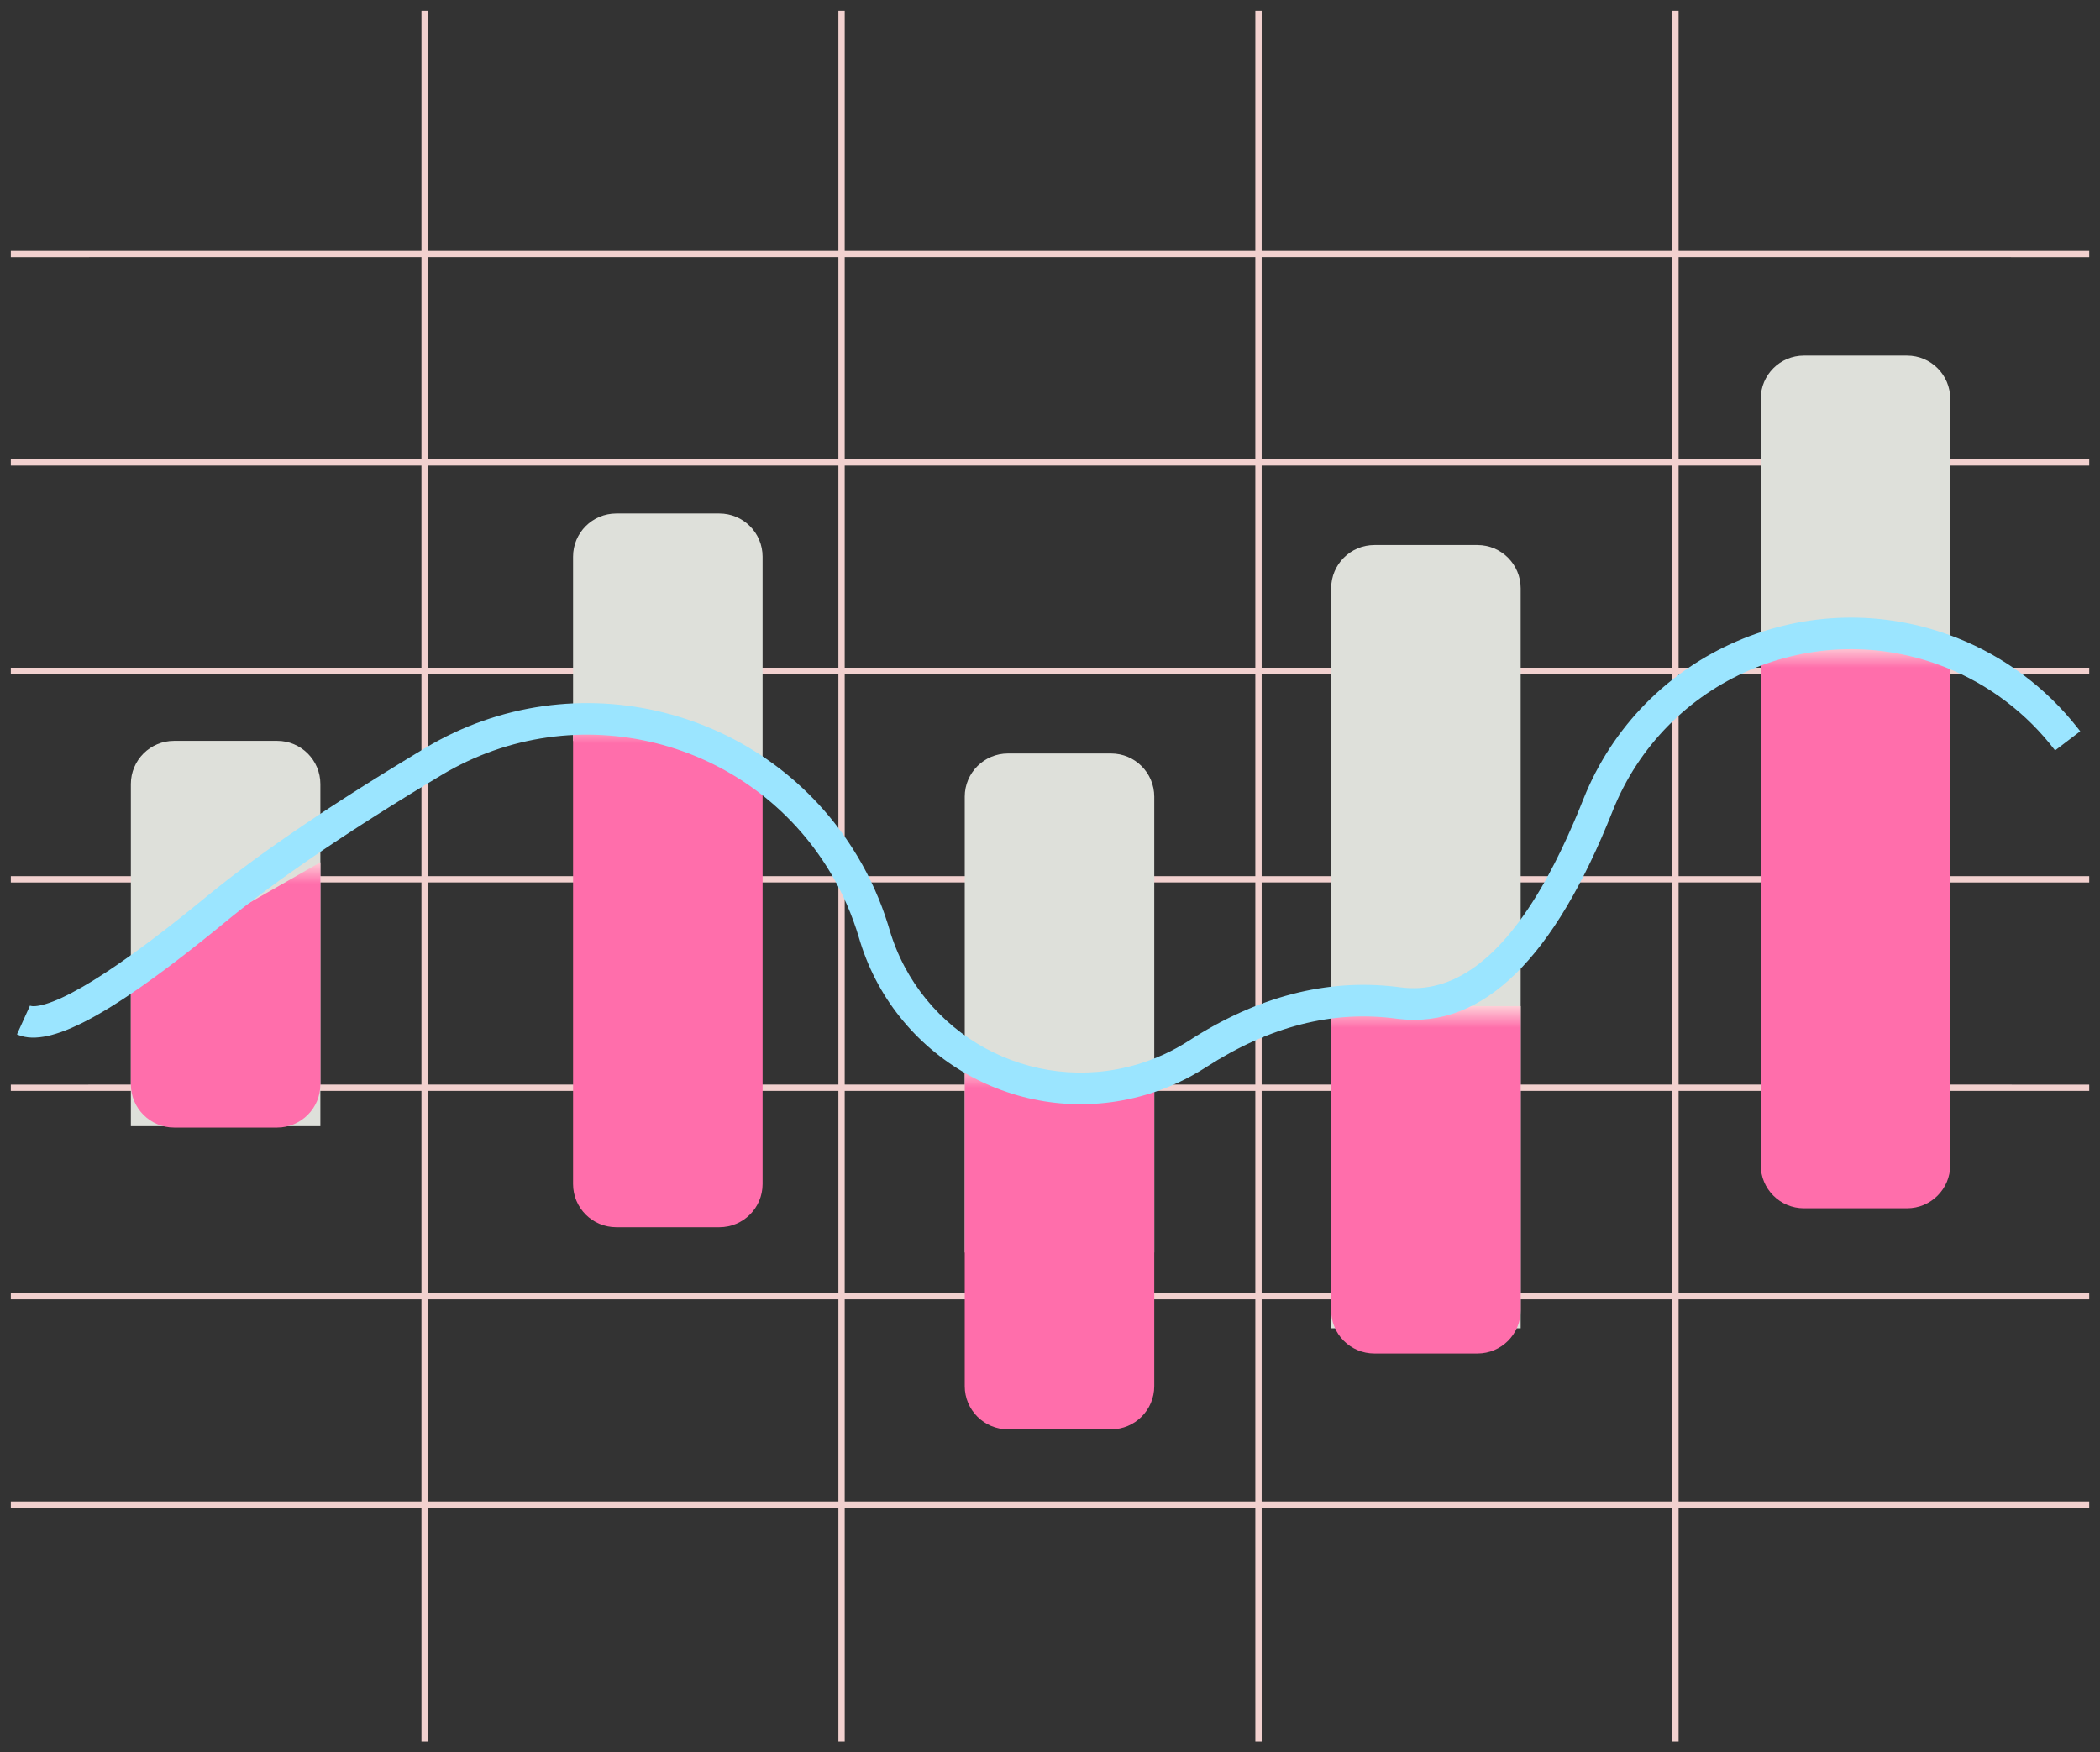 <?xml version="1.0" encoding="UTF-8" standalone="no" ?>
<!DOCTYPE svg PUBLIC "-//W3C//DTD SVG 1.1//EN" "http://www.w3.org/Graphics/SVG/1.1/DTD/svg11.dtd">
<svg xmlns="http://www.w3.org/2000/svg" xmlns:xlink="http://www.w3.org/1999/xlink" version="1.1" width="100" height="83.455" viewBox="201.499 200.5 97.201 81.119" xml:space="preserve">
<rect x="201.499" y="200.5" width="97.201" height="81.119" fill="#333333" stroke="none"/>
<desc>Created with Fabric.js 4.6.0</desc>
<defs>
</defs>
<g transform="matrix(1 0 0 1 250.1 241.06)" id="vImaBbaIYdMnCAhPtKJvg"  >
<path style="stroke: none; stroke-width: 1; stroke-dasharray: none; stroke-linecap: butt; stroke-dashoffset: 0; stroke-linejoin: miter; stroke-miterlimit: 4; fill: rgb(242,209,207); fill-rule: evenodd; opacity: 1;" vector-effect="non-scaling-stroke"  transform=" translate(-48.1, -40.06)" d="M 19.299 0 L 19.298 11.111 L 38.305 11.111 L 38.305 0 L 38.598 0 L 38.597 11.111 L 57.603 11.111 L 57.604 0 L 57.897 0 L 57.896 11.111 L 76.902 11.111 L 76.903 0 L 77.195 0 L 77.195 11.111 L 96.201 11.111 L 96.201 11.404 L 77.195 11.403 L 77.195 20.76 L 96.201 20.761 L 96.201 21.053 L 77.195 21.053 L 77.195 30.41 L 96.201 30.41 L 96.201 30.703 L 77.195 30.702 L 77.195 40.059 L 96.201 40.06 L 96.201 40.352 L 77.195 40.351 L 77.195 49.708 L 96.201 49.709 L 96.201 50.001 L 77.195 50.001 L 77.195 59.358 L 96.201 59.358 L 96.201 59.651 L 77.195 59.65 L 77.195 69.007 L 96.201 69.008 L 96.201 69.3 L 77.195 69.3 L 77.195 80.119 L 76.903 80.119 L 76.902 69.3 L 57.896 69.3 L 57.897 80.119 L 57.604 80.119 L 57.603 69.3 L 38.597 69.3 L 38.598 80.119 L 38.305 80.119 L 38.305 69.3 L 19.298 69.3 L 19.299 80.119 L 19.007 80.119 L 19.006 69.3 L 0 69.3 L 0 69.008 L 19.006 69.007 L 19.006 59.65 L 0 59.651 L 0 59.358 L 19.006 59.358 L 19.006 50.001 L 0 50.001 L 0 49.709 L 19.006 49.708 L 19.006 40.351 L 0 40.352 L 0 40.06 L 19.006 40.059 L 19.006 30.702 L 0 30.703 L 0 30.41 L 19.006 30.41 L 19.006 21.053 L 0 21.053 L 0 20.761 L 19.006 20.76 L 19.006 11.403 L 0 11.404 L 0 11.111 L 19.006 11.111 L 19.007 -1.7763568394002505e-15 L 19.299 -1.7763568394002505e-15 z M 38.305 59.65 L 19.298 59.65 L 19.298 69.007 L 38.305 69.007 L 38.305 59.65 z M 57.603 59.65 L 38.597 59.65 L 38.597 69.007 L 57.603 69.007 L 57.603 59.65 z M 76.902 59.65 L 57.896 59.65 L 57.896 69.007 L 76.902 69.007 L 76.902 59.65 z M 38.305 50.001 L 19.298 50.001 L 19.298 59.358 L 38.305 59.358 L 38.305 50.001 z M 57.603 50.001 L 38.597 50.001 L 38.597 59.358 L 57.603 59.358 L 57.603 50.001 z M 76.902 50.001 L 57.896 50.001 L 57.896 59.358 L 76.902 59.358 L 76.902 50.001 z M 38.305 40.351 L 19.298 40.351 L 19.298 49.708 L 38.305 49.708 L 38.305 40.351 z M 57.603 40.351 L 38.597 40.351 L 38.597 49.708 L 57.603 49.708 L 57.603 40.351 z M 76.902 40.351 L 57.896 40.351 L 57.896 49.708 L 76.902 49.708 L 76.902 40.351 z M 38.305 30.702 L 19.298 30.702 L 19.298 40.059 L 38.305 40.059 L 38.305 30.702 z M 57.603 30.702 L 38.597 30.702 L 38.597 40.059 L 57.603 40.059 L 57.603 30.702 z M 76.902 30.702 L 57.896 30.702 L 57.896 40.059 L 76.902 40.059 L 76.902 30.702 z M 38.305 21.053 L 19.298 21.053 L 19.298 30.41 L 38.305 30.41 L 38.305 21.053 z M 57.603 21.053 L 38.597 21.053 L 38.597 30.41 L 57.603 30.41 L 57.603 21.053 z M 76.902 21.053 L 57.896 21.053 L 57.896 30.41 L 76.902 30.41 L 76.902 21.053 z M 38.305 11.403 L 19.298 11.403 L 19.298 20.76 L 38.305 20.76 L 38.305 11.403 z M 57.603 11.403 L 38.597 11.403 L 38.597 20.76 L 57.603 20.76 L 57.603 11.403 z M 76.902 11.403 L 57.896 11.403 L 57.896 20.76 L 76.902 20.76 L 76.902 11.403 z" stroke-linecap="round" />
</g>
<g transform="matrix(1 0 0 1 211.94 243.71)" id="Su9W69aT8ft0EelZyP7vv"  >
<path style="stroke: none; stroke-width: 1; stroke-dasharray: none; stroke-linecap: butt; stroke-dashoffset: 0; stroke-linejoin: miter; stroke-miterlimit: 4; fill: rgb(222,224,218); fill-rule: evenodd; opacity: 1;" vector-effect="non-scaling-stroke"  transform=" translate(-9.94, -43.71)" d="M 7.556 34.796 L 12.328 34.796 C 13.432 34.796 14.328 35.691 14.328 36.796 L 14.328 52.633 L 5.556 52.633 L 5.556 36.796 C 5.556 35.691 6.451 34.796 7.556 34.796 z" stroke-linecap="round" />
</g>
<g transform="matrix(1 0 0 1 211.94 246.56)" id="VFLd5NNpJWe218mdDZFFK"  >
<linearGradient id="SVGID_97" gradientUnits="userSpaceOnUse" gradientTransform="matrix(1 0 0 1 5.56 40.42)"  x1="0.5" y1="1" x2="0.5" y2="-0.326">
<stop offset="0%" style="stop-color:rgb(255,110,171);stop-opacity: 1"/>
<stop offset="100%" style="stop-color:rgb(253,239,230);stop-opacity: 1"/>
<stop offset="100%" style="stop-color:rgb(252,210,165);stop-opacity: 1"/>
</linearGradient>
<path style="stroke: none; stroke-width: 1; stroke-dasharray: none; stroke-linecap: butt; stroke-dashoffset: 0; stroke-linejoin: miter; stroke-miterlimit: 4; fill: url(#SVGID_97); fill-rule: evenodd; opacity: 1;" vector-effect="non-scaling-stroke"  transform=" translate(-9.94, -46.56)" d="M 5.556 45.423 L 14.328 40.416 L 14.328 50.697 C 14.328 51.802 13.432 52.697 12.328 52.697 L 7.556 52.697 C 6.451 52.697 5.556 51.802 5.556 50.697 L 5.556 45.423 z" stroke-linecap="round" />
</g>
<g transform="matrix(1 0 0 1 232.41 230.26)" id="_KnHKj5HvC4U5vYNw1LvY"  >
<path style="stroke: none; stroke-width: 1; stroke-dasharray: none; stroke-linecap: butt; stroke-dashoffset: 0; stroke-linejoin: miter; stroke-miterlimit: 4; fill: rgb(222,224,218); fill-rule: evenodd; opacity: 1;" vector-effect="non-scaling-stroke"  transform=" translate(-30.41, -30.26)" d="M 28.024 24.27 L 32.796 24.27 C 33.901 24.27 34.796 25.165 34.796 26.27 L 34.796 36.259 L 26.024 34.797 L 26.024 26.27 C 26.024 25.165 26.919 24.27 28.024 24.27 z" stroke-linecap="round" />
</g>
<g transform="matrix(1 0 0 1 267.5 243.86)" id="vznDlSX3NSq6C37ztTDp4"  >
<path style="stroke: none; stroke-width: 1; stroke-dasharray: none; stroke-linecap: butt; stroke-dashoffset: 0; stroke-linejoin: miter; stroke-miterlimit: 4; fill: rgb(222,224,218); fill-rule: evenodd; opacity: 1;" vector-effect="non-scaling-stroke"  transform=" translate(-65.5, -43.86)" d="M 63.113 25.732 L 67.885 25.732 C 68.99 25.732 69.885 26.627 69.885 27.732 L 69.885 61.99 L 61.113 61.99 L 61.113 27.732 C 61.113 26.627 62.008 25.732 63.113 25.732 z" stroke-linecap="round" />
</g>
<g transform="matrix(1 0 0 1 287.38 235.09)" id="4IgOc4WYdc3TJuoW8EzKw"  >
<path style="stroke: none; stroke-width: 1; stroke-dasharray: none; stroke-linecap: butt; stroke-dashoffset: 0; stroke-linejoin: miter; stroke-miterlimit: 4; fill: rgb(222,224,218); fill-rule: evenodd; opacity: 1;" vector-effect="non-scaling-stroke"  transform=" translate(-85.38, -35.09)" d="M 82.996 16.96 L 87.768 16.96 C 88.873 16.96 89.768 17.855 89.768 18.96 L 89.768 53.218 L 80.996 53.218 L 80.996 18.96 C 80.996 17.855 81.891 16.96 82.996 16.96 z" stroke-linecap="round" />
</g>
<g transform="matrix(1 0 0 1 232.41 245.62)" id="w9mnVSu-DhHnJP5EAHi2J"  >
<linearGradient id="SVGID_98" gradientUnits="userSpaceOnUse" gradientTransform="matrix(1 0 0 1 26.02 33.92)"  x1="0.5" y1="1" x2="0.5" y2="-0.326">
<stop offset="0%" style="stop-color:rgb(255,110,171);stop-opacity: 1"/>
<stop offset="100%" style="stop-color:rgb(253,239,230);stop-opacity: 1"/>
<stop offset="100%" style="stop-color:rgb(252,210,165);stop-opacity: 1"/>
</linearGradient>
<path style="stroke: none; stroke-width: 1; stroke-dasharray: none; stroke-linecap: butt; stroke-dashoffset: 0; stroke-linejoin: miter; stroke-miterlimit: 4; fill: url(#SVGID_98); fill-rule: evenodd; opacity: 1;" vector-effect="non-scaling-stroke"  transform=" translate(-30.41, -45.62)" d="M 26.024 33.919 L 34.796 35.673 L 34.796 55.311 C 34.796 56.416 33.901 57.311 32.796 57.311 L 28.024 57.311 C 26.919 57.311 26.024 56.416 26.024 55.311 L 26.024 33.919 z" stroke-linecap="round" />
</g>
<g transform="matrix(1 0 0 1 267.5 255.12)" id="DzB-L_LzKU6mMyE-UmU1m"  >
<linearGradient id="SVGID_99" gradientUnits="userSpaceOnUse" gradientTransform="matrix(1 0 0 1 61.11 47.08)"  x1="0.5" y1="1" x2="0.5" y2="-0.326">
<stop offset="0%" style="stop-color:rgb(255,110,171);stop-opacity: 1"/>
<stop offset="100%" style="stop-color:rgb(253,239,230);stop-opacity: 1"/>
<stop offset="100%" style="stop-color:rgb(252,210,165);stop-opacity: 1"/>
</linearGradient>
<path style="stroke: none; stroke-width: 1; stroke-dasharray: none; stroke-linecap: butt; stroke-dashoffset: 0; stroke-linejoin: miter; stroke-miterlimit: 4; fill: url(#SVGID_99); fill-rule: evenodd; opacity: 1;" vector-effect="non-scaling-stroke"  transform=" translate(-65.5, -55.12)" d="M 61.113 47.077 L 69.885 47.077 L 69.885 61.159 C 69.885 62.264 68.99 63.159 67.885 63.159 L 65.499 63.159 L 63.113 63.159 C 62.008 63.159 61.113 62.264 61.113 61.159 L 61.113 47.077 z" stroke-linecap="round" />
</g>
<g transform="matrix(1 0 0 1 287.38 243.42)" id="fZl4kOh4OV83xZ4zZBQ85"  >
<linearGradient id="SVGID_100" gradientUnits="userSpaceOnUse" gradientTransform="matrix(1 0 0 1 81 30.41)"  x1="0.5" y1="1" x2="0.5" y2="-0.326">
<stop offset="0%" style="stop-color:rgb(255,110,171);stop-opacity: 1"/>
<stop offset="100%" style="stop-color:rgb(253,239,230);stop-opacity: 1"/>
<stop offset="100%" style="stop-color:rgb(252,210,165);stop-opacity: 1"/>
</linearGradient>
<path style="stroke: none; stroke-width: 1; stroke-dasharray: none; stroke-linecap: butt; stroke-dashoffset: 0; stroke-linejoin: miter; stroke-miterlimit: 4; fill: url(#SVGID_100); fill-rule: evenodd; opacity: 1;" vector-effect="non-scaling-stroke"  transform=" translate(-85.38, -43.42)" d="M 80.996 30.41 L 89.768 30.41 L 89.768 54.434 C 89.768 55.539 88.873 56.434 87.768 56.434 L 82.996 56.434 C 81.891 56.434 80.996 55.539 80.996 54.434 L 80.996 30.41 z" stroke-linecap="round" />
</g>
<g transform="matrix(1 0 0 1 250.54 246.93)" id="Xa6PeBhwqnZPRUxmakiEI"  >
<path style="stroke: none; stroke-width: 1; stroke-dasharray: none; stroke-linecap: butt; stroke-dashoffset: 0; stroke-linejoin: miter; stroke-miterlimit: 4; fill: rgb(222,224,218); fill-rule: evenodd; opacity: 1;" vector-effect="non-scaling-stroke"  transform=" translate(-48.54, -46.93)" d="M 46.153 35.381 L 50.925 35.381 C 52.03 35.381 52.925 36.276 52.925 37.381 L 52.925 58.481 L 44.153 58.481 L 44.153 37.381 C 44.153 36.276 45.048 35.381 46.153 35.381 z" stroke-linecap="round" />
</g>
<g transform="matrix(1 0 0 1 250.54 258.26)" id="aV0PTKUdD_uSaV05-xUQ2"  >
<linearGradient id="SVGID_101" gradientUnits="userSpaceOnUse" gradientTransform="matrix(1 0 0 1 44.15 49.86)"  x1="0.5" y1="1" x2="0.5" y2="-0.326">
<stop offset="0%" style="stop-color:rgb(255,110,171);stop-opacity: 1"/>
<stop offset="100%" style="stop-color:rgb(253,239,230);stop-opacity: 1"/>
<stop offset="100%" style="stop-color:rgb(252,210,165);stop-opacity: 1"/>
</linearGradient>
<path style="stroke: none; stroke-width: 1; stroke-dasharray: none; stroke-linecap: butt; stroke-dashoffset: 0; stroke-linejoin: miter; stroke-miterlimit: 4; fill: url(#SVGID_101); fill-rule: evenodd; opacity: 1;" vector-effect="non-scaling-stroke"  transform=" translate(-48.54, -58.26)" d="M 44.153 49.855 L 52.925 50.586 L 52.925 64.668 C 52.925 65.773 52.03 66.668 50.925 66.668 L 46.153 66.668 C 45.048 66.668 44.153 65.773 44.153 64.668 L 44.153 49.855 z" stroke-linecap="round" />
</g>
<g transform="matrix(1 0 0 1 250.03 240.35)" id="FKeYDuJNy_68-H6MGt42Z"  >
<path style="stroke: none; stroke-width: 1; stroke-dasharray: none; stroke-linecap: butt; stroke-dashoffset: 0; stroke-linejoin: miter; stroke-miterlimit: 4; fill: rgb(155,229,255); fill-rule: nonzero; opacity: 1;" vector-effect="non-scaling-stroke"  transform=" translate(-48.03, -40.35)" d="M 90.09 30.033 C 92.287 30.904 94.211 32.344 95.668 34.202 L 95.785 34.353 L 94.621 35.239 C 93.313 33.519 91.56 32.189 89.551 31.392 C 83.457 28.975 76.557 31.955 74.14 38.049 C 71.449 44.833 68.17 48.122 64.246 47.67 L 64.127 47.655 C 61.191 47.262 58.264 48.005 55.322 49.904 C 54.459 50.462 53.519 50.892 52.533 51.181 C 46.924 52.827 41.045 49.662 39.315 44.101 L 39.264 43.932 C 38.95 42.863 38.502 41.839 37.929 40.883 C 34.207 34.672 26.153 32.654 19.942 36.376 L 19.425 36.688 L 18.917 36.996 L 18.419 37.301 L 17.93 37.604 L 17.45 37.903 C 17.371 37.953 17.292 38.002 17.214 38.052 L 16.748 38.347 L 16.292 38.638 L 15.845 38.927 L 15.408 39.213 L 14.98 39.496 L 14.561 39.776 L 14.152 40.053 L 13.752 40.327 L 13.362 40.598 L 12.981 40.866 C 12.918 40.91 12.856 40.955 12.794 40.999 L 12.427 41.262 L 12.07 41.523 C 12.011 41.566 11.953 41.609 11.895 41.652 L 11.551 41.908 L 11.217 42.161 C 11.163 42.202 11.108 42.244 11.054 42.286 L 10.734 42.534 C 10.682 42.575 10.63 42.616 10.578 42.657 L 10.272 42.901 C 10.222 42.942 10.172 42.982 10.123 43.022 L 9.673 43.39 L 9.374 43.633 L 8.935 43.986 L 8.507 44.325 L 8.09 44.652 L 7.684 44.965 L 7.288 45.265 L 7.03 45.458 L 6.651 45.736 L 6.405 45.914 L 6.044 46.171 L 5.809 46.334 L 5.578 46.492 L 5.352 46.644 L 5.13 46.79 L 4.913 46.93 L 4.701 47.064 L 4.492 47.193 L 4.288 47.315 L 4.088 47.432 L 3.893 47.543 L 3.702 47.648 C 3.639 47.682 3.577 47.715 3.515 47.747 L 3.333 47.84 L 3.154 47.927 C 3.037 47.984 2.922 48.036 2.81 48.084 L 2.644 48.154 C 2.589 48.176 2.535 48.198 2.482 48.218 L 2.324 48.276 C 2.168 48.331 2.019 48.377 1.875 48.415 L 1.733 48.449 C 1.174 48.576 0.709 48.561 0.331 48.405 L 0.284 48.384 L 0.887 47.053 C 0.987 47.098 1.22 47.092 1.584 46.987 C 2.035 46.856 2.614 46.59 3.311 46.189 C 3.383 46.147 3.457 46.104 3.531 46.059 L 3.759 45.922 C 3.798 45.898 3.836 45.874 3.875 45.85 L 4.113 45.7 L 4.359 45.541 C 4.4 45.514 4.442 45.486 4.484 45.459 L 4.739 45.287 C 4.783 45.258 4.826 45.229 4.87 45.199 L 5.136 45.015 L 5.409 44.823 L 5.689 44.622 L 5.976 44.413 L 6.27 44.196 L 6.571 43.971 L 7.035 43.617 L 7.353 43.37 L 7.679 43.115 L 8.011 42.852 L 8.35 42.58 C 8.407 42.534 8.464 42.488 8.522 42.441 L 8.871 42.157 L 9.048 42.012 C 9.248 41.848 9.454 41.682 9.665 41.515 L 9.988 41.262 C 10.043 41.22 10.098 41.177 10.153 41.134 L 10.49 40.877 L 10.836 40.617 C 10.952 40.53 11.071 40.442 11.191 40.354 L 11.556 40.088 L 11.93 39.819 C 12.056 39.729 12.184 39.639 12.313 39.548 L 12.706 39.273 L 13.108 38.995 L 13.52 38.715 L 13.941 38.432 L 14.371 38.145 L 14.811 37.856 L 15.26 37.564 L 15.718 37.269 L 16.186 36.971 C 16.265 36.921 16.344 36.871 16.424 36.821 L 16.906 36.519 L 17.397 36.214 L 17.898 35.906 L 18.408 35.594 L 18.927 35.28 C 19.015 35.228 19.102 35.175 19.19 35.122 C 26.095 30.985 35.045 33.228 39.183 40.132 C 39.777 41.123 40.251 42.181 40.595 43.284 L 40.667 43.521 C 42.102 48.412 47.23 51.213 52.121 49.778 C 52.972 49.528 53.783 49.157 54.529 48.676 C 57.695 46.631 60.909 45.794 64.147 46.184 L 64.321 46.206 C 66.723 46.528 68.96 44.934 71.003 41.307 L 71.161 41.02 C 71.557 40.293 71.946 39.489 72.327 38.606 L 72.479 38.249 C 72.529 38.129 72.58 38.007 72.63 37.884 L 72.781 37.51 C 75.496 30.665 83.246 27.318 90.091 30.033 z" stroke-linecap="round" />
</g>
</svg>